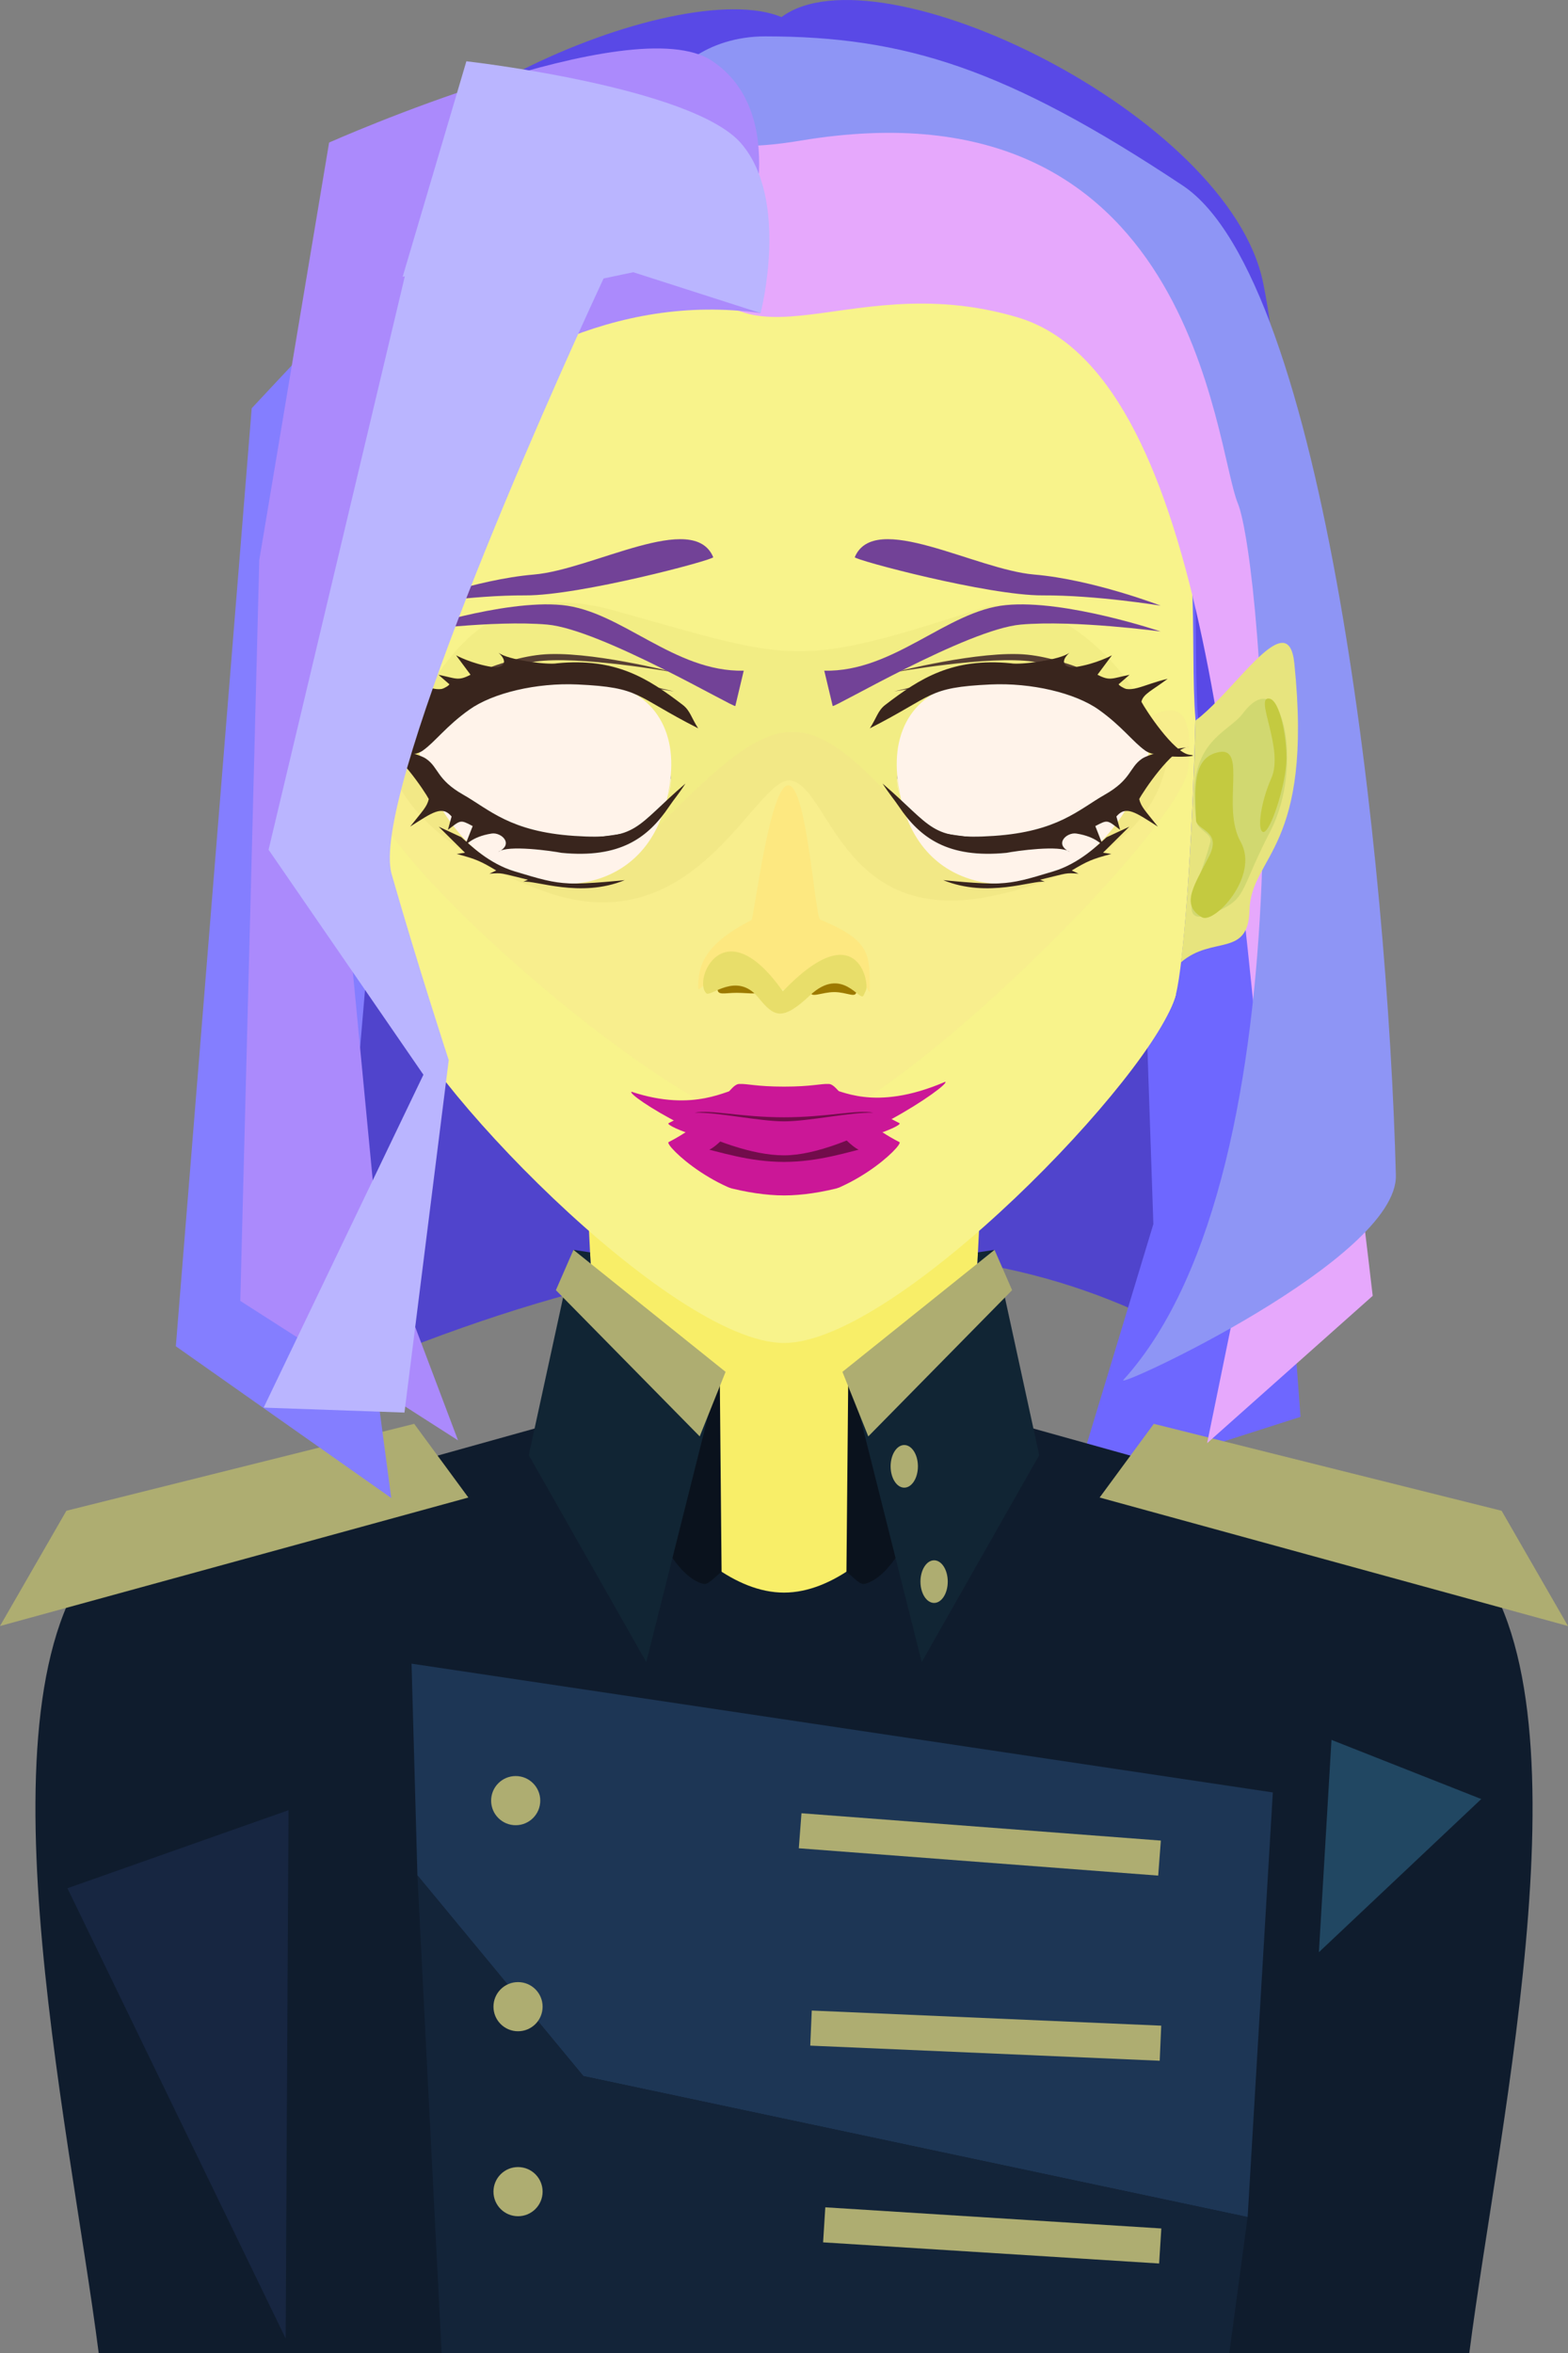 <svg xmlns="http://www.w3.org/2000/svg" viewBox="0 0 200 300">
  <rect x="0" y="0" width="200" height="300" fill="#808080" stroke="none"/>
  <defs>
    <clipPath id="d">
      <use href="#a"/>
    </clipPath>
    <clipPath id="c">
      <use href="#b"/>
    </clipPath>
  </defs>
  <g data-label="Whole">
    <g data-label="Hair_back">
      <path d="M100.348 5.772C70.055 5.77 47.246 32.655 47.243 44.89l-8.339 132.473c55.25-24.91 94.603-22.012 122.876 0L153.44 44.89c-.002-12.233-22.8-39.117-53.093-39.118Z" style="fill:#5044cc"/>
      <path d="m155.337 39.67-11.514 19.448 3.29 96.95-10.257 33.864 29.027-9.289z" style="fill:#6e67ff"/>
    </g>
    <g data-label="Torso">
      <path data-label="body" d="m100 173.26-86.805 24.215C-3.817 215.063 8.778 270.22 12.588 300h174.824c3.81-29.779 16.405-84.937-.607-102.525z" style="fill:#0f1c2d"/>
      <g data-label="pads">
        <path d="m8.466 192.62 44.365-11.085 6.908 9.395L0 207.314ZM191.534 192.62l-44.365-11.085-6.908 9.395L200 207.314Z" style="fill:#aead71"/>
      </g>
      <path data-label="neck" d="m73.227 118.675 3.127 62.987c0 0 11.163 21.39 23.646 21.39 12.483 0 23.646-21.39 23.646-21.39l3.127-62.987H100z" style="fill:#f8ee68"/>
      <g data-label="flap">
        <path d="M52.493 212.112 162.35 228.53l-3.212 54.14-84.73-17.975-21.166-25.594Z" style="fill:#1d3655"/>
        <path d="M53.24 239.102 56.33 300H156.8l2.337-17.33-84.729-17.975z" style="fill:#132439"/>
        <circle cx="65.777" cy="229.575" r="3.134" style="fill:#aead71"/>
        <circle cx="66.076" cy="255.845" r="3.134" style="fill:#aead71"/>
        <circle cx="66.076" cy="279.428" r="3.134" style="fill:#aead71"/>
        <path d="m102.229 231.184 45.84 3.485-.34 4.465-45.84-3.485zM103.542 256.34l44.573 1.926-.193 4.473-44.574-1.927zM105.268 281.426l42.86 2.696-.28 4.467-42.86-2.695z" style="fill:#aead71"/>
      </g>
      <g data-label="collar">
        <path d="m91.803 174.944.236 25.446c-1.01.81-1.721 1.698-2.333 1.549-2.083-.509-3.796-3.001-4.851-4.655" style="fill:#0a121d"/>
        <path d="m91.722 174.972-16.39-13.782-.068-1.517-2.117-.321-5.7 26.174 14.987 26.386z" style="fill:#112534"/>
        <path d="m73.147 159.352 19.402 15.555-3.3 8.23-18.344-18.645z" style="fill:#aead71"/>
        <path d="m108.201 174.944-.237 25.446c1.011.81 1.722 1.698 2.334 1.549 2.083-.509 3.796-3.001 4.85-4.655" style="fill:#0a121d"/>
        <path d="m108.278 174.972 16.39-13.782.068-1.517 2.117-.321 5.7 26.174-14.987 26.386z" style="fill:#112534"/>
        <path d="m126.853 159.352-19.402 15.555 3.3 8.23 18.344-18.645z" style="fill:#aead71"/>
        <ellipse cx="115.34" cy="186.954" rx="1.741" ry="2.718" style="fill:#aead71"/>
        <ellipse cx="119.146" cy="201.651" rx="1.741" ry="2.718" style="fill:#aead71"/>
      </g>
      <path d="m168.227 248.9 20.711-19.528-19.105-7.541z" style="fill:#214762"/>
      <path data-label="path30" d="m8.601 240.746 28.2-9.954-.366 67.352z" style="fill:#172641"/>
    </g>
    <g data-label="Face">
      <path data-label="skin" d="M100.014 24.678c-59.78 0-50.869 48.433-52.498 67.083.437 16.632 1.516 31.106 2.5 35.002C52.565 136.846 85.575 165.56 100 165.56c14.425 0 47.44-28.715 49.988-38.798.986-3.9 2.06-18.4 2.496-35.053-1.61-18.685 7.26-67.032-52.47-67.032z" style="fill:#f8f38b"/>
      <path data-label="shadow" d="M148.864 96.099c0 0 .294 13.405-22.333 18.137-19.52 4.082-20.737-14.607-25.957-14.748-4.658.46-12.028 20.788-30.803 14.281-15.47-5.362-21.321-15.051-19.467-18.02 4.021-6.444 9.024-23.219 28.014-17.915 23.314 6.513 22.98 7.512 47.573-.499 11.877-1.653 20.91 12.086 22.973 18.764z" style="fill:#826500;fill-opacity:.05"/>
      <path data-label="flush" d="M151.562 97.929c-.803 7.914-40.67 47.474-51.715 46.562-13.53-1.118-52.101-35.29-52.45-43.23-1.232-27.97 26.774 14.115 34.166 6.547 18.234-18.668 20.538-19.514 36.462-1.304 8.978 10.267 35.956-32.437 33.537-8.575z" style="fill:#f7ac9f;fill-opacity:.076"/>
      <g data-label="Mouth" style="fill:#cb1797">
        <g data-label="closed" style="fill:#cb1797">
          <path data-label="jaw" d="M100.014 152.412c-18.728.002-49.998-25.65-49.998-25.65 2.549 10.084 35.559 38.799 49.984 38.799 14.425 0 47.44-28.715 49.988-38.798 0 0-31.246 25.647-49.974 25.65z" style="fill:#f8f38b"/>
          <path data-label="flesh" d="M95.104 139.635c-1.165.054-2.265.728-7.702 3.51-.52.265 5.64 2.867 12.598 2.867 6.957 0 13.118-2.602 12.598-2.868-5.437-2.781-6.537-3.455-7.702-3.509-.905-.042-1.852.29-4.896.29-3.044 0-3.99-.332-4.896-.29z" style="fill:#720c4b"/>
          <path data-label="lips" d="M94.28 139.098c-1.361.064-2.647.85-8.999 4.1-.608.311 6.59 3.352 14.719 3.35 8.129.002 15.327-3.038 14.719-3.35-6.352-3.25-7.638-4.036-8.998-4.1-1.059-.049-2.165.339-5.721.34-3.556-.001-4.662-.39-5.72-.34zm5.72 2.958c5.515 0 6.546-.136 7.946.296-1.986-.103-4.718-.193-7.946-.193-3.228 0-5.96.09-7.946.193 1.4-.432 2.431-.296 7.946-.296z" style="fill:#cb1797"/>
        </g>
        <g data-label="open">
          <path data-label="jaw" d="M100.014 158.076c-18.728.002-49.998-31.313-49.998-31.313 2.549 10.083 35.559 44.462 49.984 44.462 14.425 0 47.44-34.379 49.988-44.462 0 0-31.246 31.312-49.974 31.313z" style="fill:#f8f38b"/>
          <path data-label="flesh" d="M94.275 139.083c-1.165.054-2.3 3.835-7.736 6.616-.52.266 6.504 6.77 13.461 6.77 6.957 0 13.843-6.4 13.323-6.666-5.437-2.782-6.64-6.597-7.805-6.651-.906-.043-2.474.15-5.518.151-3.044 0-4.82-.263-5.725-.22z" style="fill:#720c4b"/>
          <path data-label="lips" d="M94.28 138.2c-1.361.064-2.647 4.165-8.999 7.415-.608.311 6.59 7.399 14.719 7.398 8.129 0 15.327-7.087 14.719-7.398-6.352-3.25-7.638-7.351-8.998-7.414-1.059-.05-2.165.338-5.721.339-3.556-.001-4.662-.389-5.72-.34zm5.72 2.13c5.515 0 9.049 8.542 10.984 5.889-2.746.631-6.521 1.92-10.984 1.92-4.463 0-8.238-1.29-10.984-1.92 1.935 2.653 5.47-5.89 10.984-5.89z" style="fill:#cb1797"/>
        </g>
        <g data-label="smile" style="fill:#cb1797">
          <path data-label="jaw" d="M100.014 152.412c-18.728.002-49.998-25.65-49.998-25.65 2.549 10.084 35.559 38.799 49.984 38.799 14.425 0 47.44-28.715 49.988-38.798 0 0-31.246 25.647-49.974 25.65z" style="fill:#f8f38b"/>
          <path data-label="flesh" d="M95.104 139.635c-1.165.054-5.683 1.313-11.218 1.263-.52.266 9.157 5.945 16.114 5.944 6.957 0 18.099-6.752 17.578-7.018-7.097 1.271-11.517-.135-12.682-.19-.905-.041-1.852.29-4.896.29-3.044 0-3.99-.331-4.896-.29z" style="fill:#720c4b"/>
          <path data-label="lips" d="M94.28 138.778c-1.361.063-5.679 3.09-13.723.417-.803.31 11.314 8.11 19.443 8.108 8.129.001 21.369-9.067 20.566-9.378-9.167 3.944-13.485.916-14.845.853-1.059-.05-2.165.7-5.721.701-3.556 0-4.662-.75-5.72-.7zm5.72 3.674c5.515 0 9.39-1.015 11.399-.583-2.85-.103-8.17 1.1-11.399 1.1-3.228 0-8.549-1.203-11.399-1.1 2.01-.432 5.884.583 11.399.583z" style="fill:#cb1797"/>
        </g>
      </g>
      <g data-label="nose">
        <path d="M110.943 126.368c.056 1.19-2.552-6.942-7.065-2.71-3.921 3.677-5 2.969-7.194.294-3.01-3.67-7.616 2.946-7.627 2.089-.037-2.929.741-5.645 6.792-8.73.308-.156 2.333-17.228 4.704-17.188 2.372.043 3.394 16.846 4.065 17.125 6.487 2.691 6.325 4.41 6.325 9.12z" style="fill:#fde880"/>
        <path d="M109.218 126.398c0 .943-1.183.091-2.801.091-1.618 0-3.058.852-3.058-.091 0-.944 1.312-1.71 2.93-1.71 1.617 0 2.929.766 2.929 1.71zM97.372 126.028c0 .943-1.782.554-3.4.554-1.617 0-2.458.39-2.458-.554 0-.944 1.311-1.71 2.929-1.71 1.618 0 2.93.766 2.93 1.71z" style="fill:#9d7a00"/>
        <path d="M110.154 126.904c-.453.978-2.702-3.881-6.84 0-3.598 3.374-4.588 2.724-6.6.27-2.761-3.365-6.081-.006-6.625-.532-1.754-1.68 2.243-10.954 9.76-.252 9.466-9.867 11.06-1.118 10.607-.14z" style="fill:#e8de6a"/>
      </g>
      <g data-label="eye_left">
        <g data-label="whites">
          <g data-label="closed">
            <path data-label="white" id="b" d="M85.552 98.894c.003-.545 1.264 9.547-13.796 7.738-11.2-1.344-15.3-5.836-17.838-10.135 0 0 .991 4.244 9.924 8.339 1.688.773 21.637 6.401 21.71-5.942z" style="fill:#fff3ea"/>
          </g>
          <g data-label="open">
            <path data-label="white" d="M85.552 98.894c.652-6.843-3.162-12.005-11.24-12.088-9.76-.1-13.559 1.588-20.833 9.203 0 0 1.544 8.808 9.374 14.026 7.387 4.924 21.249 4.088 22.7-11.14z" style="fill:#fff3ea"/>
          </g>
        </g>
        <g data-label="ball" clip-path="url(#c)">
          <g data-label="iris">
            <ellipse data-label="path5" cx="72.191" cy="100.241" rx="10.525" ry="10.799" style="fill:#9a57f9"/>
            <circle cx="72.104" cy="100.779" r="7.199" style="fill:#442457"/>
          </g>
          <path data-label="shadow" d="M52.9 101.36c.043 3.39 7.777-4.791 18.808-4.791 11.031 0 17.953 5.855 17.953 2.464 0-3.39-5.883-12.944-16.914-12.944-8.512.344-19.97 5.05-19.847 15.27z" style="fill:#1a023d;fill-opacity:.416"/>
          <ellipse data-label="highlight" cx="66.239" cy="100.91" rx="2.686" ry="1.569" style="fill:#fff"/>
        </g>
        <g data-label="features">
          <g data-label="closed">
            <path data-label="crease" d="M85.949 88.158c0 0-12.16-2.185-17.707-1.355-5.546.83-12.094 3.629-12.094 3.629 0 0 6.892-3.93 12.844-4.524 5.953-.593 16.957 2.25 16.957 2.25z" style="fill:#573f33"/>
            <path data-label="lash_top" d="M87.423 99.907c-.897 1.395-1.412 1.934-2.08 2.927-2.7 4.01-6.274 6.626-13.724 5.901-1.165-.23-6.892-1.055-8.073-.116 2.065-.995.397-2.534-.833-2.345-2.604.4-3.432 1.622-3.432 1.622l1.011-2.572c-1.616-.856-1.505-.777-3.16.476l.472-1.699c-1.213-1.448-2.424-.536-5.287 1.288 1.612-2.04 2.134-2.501 2.376-3.512-.488-.943-4.124-6.39-6.162-6.613-2.038-.221 4.233.366 5.842 1.493 1.61 1.127 1.314 2.63 4.694 4.553 3.38 1.923 5.99 4.714 14.169 5.265 8.18.551 7.781-1.184 14.187-6.668z" style="fill:#39251d"/>
            <path data-label="lash_bot" d="M72.968 106.91c-2.196-.103-3.67-.545-6.952-1.535-3.282-.989-6.234-2.82-7.383-3.842l-2.894-1.477 3.94 2.94-1.026-.039c2.461.643 3.193 1.043 5.102 2.192l-1.035.136c1.735.166 1.374.282 4.997 1.156l-.84.011c1.53.036 7.012 2.136 12.716-.198 0 0-4.428.763-6.625.657z" style="fill:#39251d"/>
          </g>
          <g data-label="open">
            <path data-label="crease" d="M85.949 85.717c0 0-12.16-2.185-17.707-1.355-5.546.83-12.094 3.628-12.094 3.628 0 0 6.892-3.93 12.844-4.523 5.953-.594 16.957 2.25 16.957 2.25z" style="fill:#573f33"/>
            <path data-label="lash_top" d="M89.05 92.859c-.896-1.395-1.026-2.269-1.976-2.996-4.467-3.42-8.575-6.02-16.024-5.295-1.165.23-6.289-.415-7.47-1.353 1.444 1.305.432 2.016-.797 1.827-2.605-.401-4.608-1.49-4.608-1.49l1.841 2.474c-1.616.856-1.896.435-4.088.012l1.4 1.21c-1.214 1.449-3.137.013-6.264-.701 2.002 1.504 3.111 1.915 3.353 2.926-.488.943-4.124 6.537-6.162 6.76-2.038.22 4.037.61 5.646-.516 1.61-1.128 2.964-3.107 5.964-5.238 3-2.13 8.572-3.454 13.815-3.21 8.131.376 7.158 1.424 15.37 5.59z" style="fill:#39251d"/>
            <path data-label="lash_bot" d="M72.598 112.633c-2.197-.104-3.67-.546-6.952-1.535-3.282-.99-5.649-3.333-6.797-4.356l-2.895-1.342 3.354 3.318-1.052.16c2.462.643 3.133.957 5.042 2.106l-.87.412c1.708-.127 1.296-.106 4.919.768l-.615.261c1.563-.24 7.25 2.123 12.955-.21 0 0-4.893.525-7.09.419z" style="fill:#39251d"/>
          </g>
        </g>
      </g>
      <g data-label="eye_right">
        <g data-label="whites">
          <g data-label="closed">
            <path data-label="white" id="a" d="M114.448 98.894c-.003-.545-1.264 9.547 13.797 7.738 11.2-1.344 15.3-5.836 17.837-10.135 0 0-.99 4.244-9.924 8.339-1.687.773-21.636 6.401-21.71-5.942z" style="fill:#fff3ea"/>
          </g>
          <g data-label="open">
            <path data-label="white" d="M114.448 98.894c-.651-6.843 3.163-12.005 11.241-12.088 9.76-.1 13.558 1.588 20.833 9.203 0 0-1.544 8.808-9.375 14.026-7.387 4.924-21.248 4.088-22.699-11.14z" style="fill:#fff3ea"/>
          </g>
        </g>
        <g data-label="ball" clip-path="url(#d)">
          <g data-label="iris">
            <ellipse data-label="path5" cx="127.81" cy="100.241" rx="10.525" ry="10.799" style="fill:#9a57f9"/>
            <circle cx="127.896" cy="100.779" r="7.199" style="fill:#442457"/>
          </g>
          <path data-label="shadow" d="M147.1 101.36c-.043 3.39-7.776-4.791-18.807-4.791-11.032 0-17.954 5.855-17.954 2.464 0-3.39 5.883-12.944 16.915-12.944 8.511.344 19.97 5.05 19.846 15.27z" style="fill:#1a023d;fill-opacity:.416"/>
          <ellipse data-label="highlight" cx="133.762" cy="100.91" rx="2.686" ry="1.569" style="fill:#fff"/>
        </g>
        <g data-label="features">
          <g data-label="closed">
            <path data-label="crease" d="M114.052 88.158c0 0 12.16-2.185 17.706-1.355 5.547.83 12.094 3.629 12.094 3.629 0 0-6.891-3.93-12.844-4.524-5.952-.593-16.956 2.25-16.956 2.25z" style="fill:#573f33"/>
            <path data-label="lash_top" d="M112.578 99.907c.897 1.395 1.411 1.934 2.08 2.927 2.7 4.01 6.274 6.626 13.724 5.901 1.164-.23 6.892-1.055 8.072-.116-2.064-.995-.397-2.534.833-2.345 2.604.4 3.432 1.622 3.432 1.622l-1.011-2.572c1.616-.856 1.506-.777 3.16.476l-.471-1.699c1.213-1.448 2.424-.536 5.287 1.288-1.612-2.04-2.135-2.501-2.376-3.512.487-.943 4.123-6.39 6.162-6.613 2.038-.221-4.233.366-5.842 1.493-1.61 1.127-1.315 2.63-4.695 4.553-3.38 1.923-5.989 4.714-14.168 5.265-8.18.551-7.782-1.184-14.187-6.668z" style="fill:#39251d"/>
            <path data-label="lash_bot" d="M127.032 106.91c2.197-.103 3.67-.545 6.952-1.535 3.282-.989 6.235-2.82 7.383-3.842l2.895-1.477-3.94 2.94 1.026-.039c-2.462.643-3.193 1.043-5.102 2.192l1.034.136c-1.735.166-1.373.282-4.997 1.156l.84.011c-1.53.036-7.012 2.136-12.716-.198 0 0 4.429.763 6.625.657z" style="fill:#39251d"/>
          </g>
          <g data-label="open">
            <path data-label="crease" d="M114.052 85.717c0 0 12.16-2.185 17.706-1.355 5.547.83 12.094 3.628 12.094 3.628 0 0-6.891-3.93-12.844-4.523-5.952-.594-16.956 2.25-16.956 2.25z" style="fill:#573f33"/>
            <path data-label="lash_top" d="M110.95 92.859c.896-1.395 1.026-2.269 1.976-2.996 4.467-3.42 8.575-6.02 16.025-5.295 1.164.23 6.288-.415 7.469-1.353-1.444 1.305-.432 2.016.798 1.827 2.604-.401 4.608-1.49 4.608-1.49l-1.842 2.474c1.616.856 1.896.435 4.089.012l-1.4 1.21c1.213 1.449 3.136.013 6.263-.701-2.002 1.504-3.11 1.915-3.352 2.926.488.943 4.124 6.537 6.162 6.76 2.038.22-4.038.61-5.647-.516-1.61-1.128-2.964-3.107-5.964-5.238-3-2.13-8.572-3.454-13.815-3.21-8.13.376-7.158 1.424-15.37 5.59z" style="fill:#39251d"/>
            <path data-label="lash_bot" d="M127.403 112.633c2.196-.104 3.67-.546 6.951-1.535 3.282-.99 5.649-3.333 6.797-4.356l2.895-1.342-3.354 3.318 1.052.16c-2.461.643-3.132.957-5.041 2.106l.87.412c-1.709-.127-1.296-.106-4.92.768l.616.261c-1.564-.24-7.251 2.123-12.955-.21 0 0 4.892.525 7.089.419z" style="fill:#39251d"/>
          </g>
        </g>
      </g>
      <g data-label="ear_left">
        <path d="M36.395 81.965c2.446-.087 7.295 7.082 11.115 9.893.344 13.004 1.086 24.534 1.862 30.84-4-3.466-8.586-.557-8.744-6.639-.182-7.022-8.17-7.686-5.72-31.494.187-1.824.718-2.573 1.487-2.6z" style="fill:#e7e47e"/>
        <path d="M37.907 105.851c3.733 7.214 3.123 8.458 6.028 9.966 7.085 3.677 3.11-2.947 1.684-8.468-.278-1.074 1.586-1.44 1.77-2.61 1.596-10.155-3.96-11.172-5.926-13.788-5.147-6.845-7.736 6.823-3.556 14.9z" style="fill:#d1d870"/>
        <path d="M41.758 107.325c-2.46 4.37 3.371 10.514 4.924 9.629 2.857-1.63.886-4.21-.94-7.861-1.6-3.206 1.676-3.231 1.706-4.548.084-3.693.617-8.016-2.963-8.66-3.58-.643-.266 7.071-2.727 11.44zM35.913 96.812c.055 3.244 2.083 9.48 2.98 9.265.8-.194.29-3.841-1.049-6.85-1.657-3.727 2.212-10.46.26-10.157-1.397.216-2.239 5.06-2.191 7.742z" style="fill:#c4ca40"/>
      </g>
      <g data-label="brow_right">
        <g data-label="down">
          <path data-label="brow" d="M105.137 85.512c8.913.19 15.608-7.63 23.178-8.367 7.57-.737 19.72 3.366 19.72 3.366 0 0-10.997-1.479-17.83-.88-6.833.597-23.996 10.74-23.996 10.378z" style="fill:#724297"/>
        </g>
        <g data-label="up">
          <path data-label="brow" d="M109.026 71.042c2.521-6.001 15.369 1.574 22.876 2.211 7.508.638 16.14 3.967 16.14 3.967 0 0-8.17-1.345-15.066-1.31-6.896.036-23.95-4.506-23.95-4.868z" style="fill:#724297"/>
        </g>
      </g>
      <g data-label="brow_left">
        <g data-label="down">
          <path data-label="brow" d="M94.864 85.512c-8.914.19-15.609-7.63-23.179-8.367-7.57-.737-19.72 3.366-19.72 3.366 0 0 10.997-1.479 17.83-.88 6.834.597 23.997 10.74 23.997 10.378z" style="fill:#724297"/>
        </g>
        <g data-label="up">
          <path data-label="brow" d="M90.974 71.042c-2.52-6.001-15.368 1.574-22.876 2.211-7.508.638-16.14 3.967-16.14 3.967 0 0 8.17-1.345 15.067-1.31 6.896.036 23.95-4.506 23.95-4.868z" style="fill:#724297"/>
        </g>
      </g>
    </g>
    <g data-label="Hair_mid">
      <path d="M99.682 2.176C86.535-3.278 44.004 14.628 39.603 36.017c-6.471 31.459 6.18 78.923 8.249 55.84 1.665-18.584-7.374-67.178 52.502-67.178 59.876 0 50.813 48.594 52.478 67.178 2.069 23.083 14.745-24.381 8.273-55.84-4.4-21.389-49.07-43.045-61.423-33.841Z" style="fill:#5949e6"/>
      <path d="M117.437 15.057c14.847-.02 26.557 9.813 35.194 19.844 8.637 10.03 22.458 130.313 22.458 130.313L153.97 184l7.702-37.605c-4.364-44.005-8.293-98.927-31.884-105.935-22.888-6.798-36.38 9.86-43.201-10.97-4.092-12.496 16.004-14.411 30.851-14.433Z" style="fill:#e6a8fc"/>
      <path d="M157.898 64.205c-3.059-7.44-5.596-54.687-55.842-46.267C76.425 22.233 82.843 4.619 97.63 4.636c17.732.02 30.661 4.034 53.218 19.014 18.184 12.076 26.173 86.437 27.197 126.192.275 10.677-35.945 27.405-34.758 26.096 24.442-26.948 17.67-104.293 14.611-111.733z" style="fill:#8e95f5"/>
    </g>
    <g data-label="Hair_front">
      <path d="M54.94 28.446c-1.936 1.161-22.835 23.608-22.835 23.608l-9.676 119.59 27.479 19.352-5.418-40.638Z" style="fill:#847eff"/>
      <path d="m97.015 39.92-1.843-9.1c0 0 5.832-16.282-4.354-23.06-10.185-6.776-48.84 10.414-48.84 10.414l-8.906 53.231-2.422 94.457 27.772 17.78-10.318-27.308-6.324-66.158 8.159-33.109C62.68 46.433 78.379 37.324 97.015 39.92Z" style="fill:#ab8afc"/>
      <path d="M59.487 7.813 51.359 35.29l.278-.061-17.38 73.107 19.75 28.688-20.378 42.443 17.96.63 5.648-44.935c0 0-3.997-12.212-7.28-23.706-2.747-9.613 19.381-59.541 27.03-75.95l3.786-.798 16.242 5.21c0 0 3.76-14.45-2.503-21.658C88.25 11.053 59.487 7.813 59.487 7.813Z" style="fill:#bab5ff"/>
    </g>
    <g data-label="Ear_right">
      <path d="M163.605 81.965c-2.445-.087-7.294 7.082-11.114 9.893-.344 13.004-1.087 24.534-1.863 30.84 4-3.466 8.587-.557 8.744-6.639.182-7.022 8.17-7.686 5.721-31.494-.188-1.824-.718-2.573-1.488-2.6z" style="fill:#e7e47e"/>
      <path d="M162.094 105.851c-3.733 7.214-3.123 8.458-6.028 9.966-7.086 3.677-3.11-2.947-1.684-8.468.277-1.074-1.587-1.44-1.77-2.61-1.597-10.155 3.959-11.172 5.926-13.788 5.146-6.845 7.735 6.823 3.556 14.9z" style="fill:#d1d870"/>
      <path d="M158.242 107.325c2.461 4.37-3.37 10.514-4.923 9.629-2.858-1.63-.886-4.21.939-7.861 1.601-3.206-1.676-3.231-1.706-4.548-.083-3.693-.616-8.016 2.963-8.66 3.58-.643.266 7.071 2.727 11.44zM164.088 96.812c-.056 3.244-2.083 9.48-2.98 9.265-.8-.194-.29-3.841 1.048-6.85 1.658-3.727-2.212-10.46-.26-10.157 1.397.216 2.24 5.06 2.192 7.742z" style="fill:#c4ca40"/>
    </g>
  </g>
</svg>
